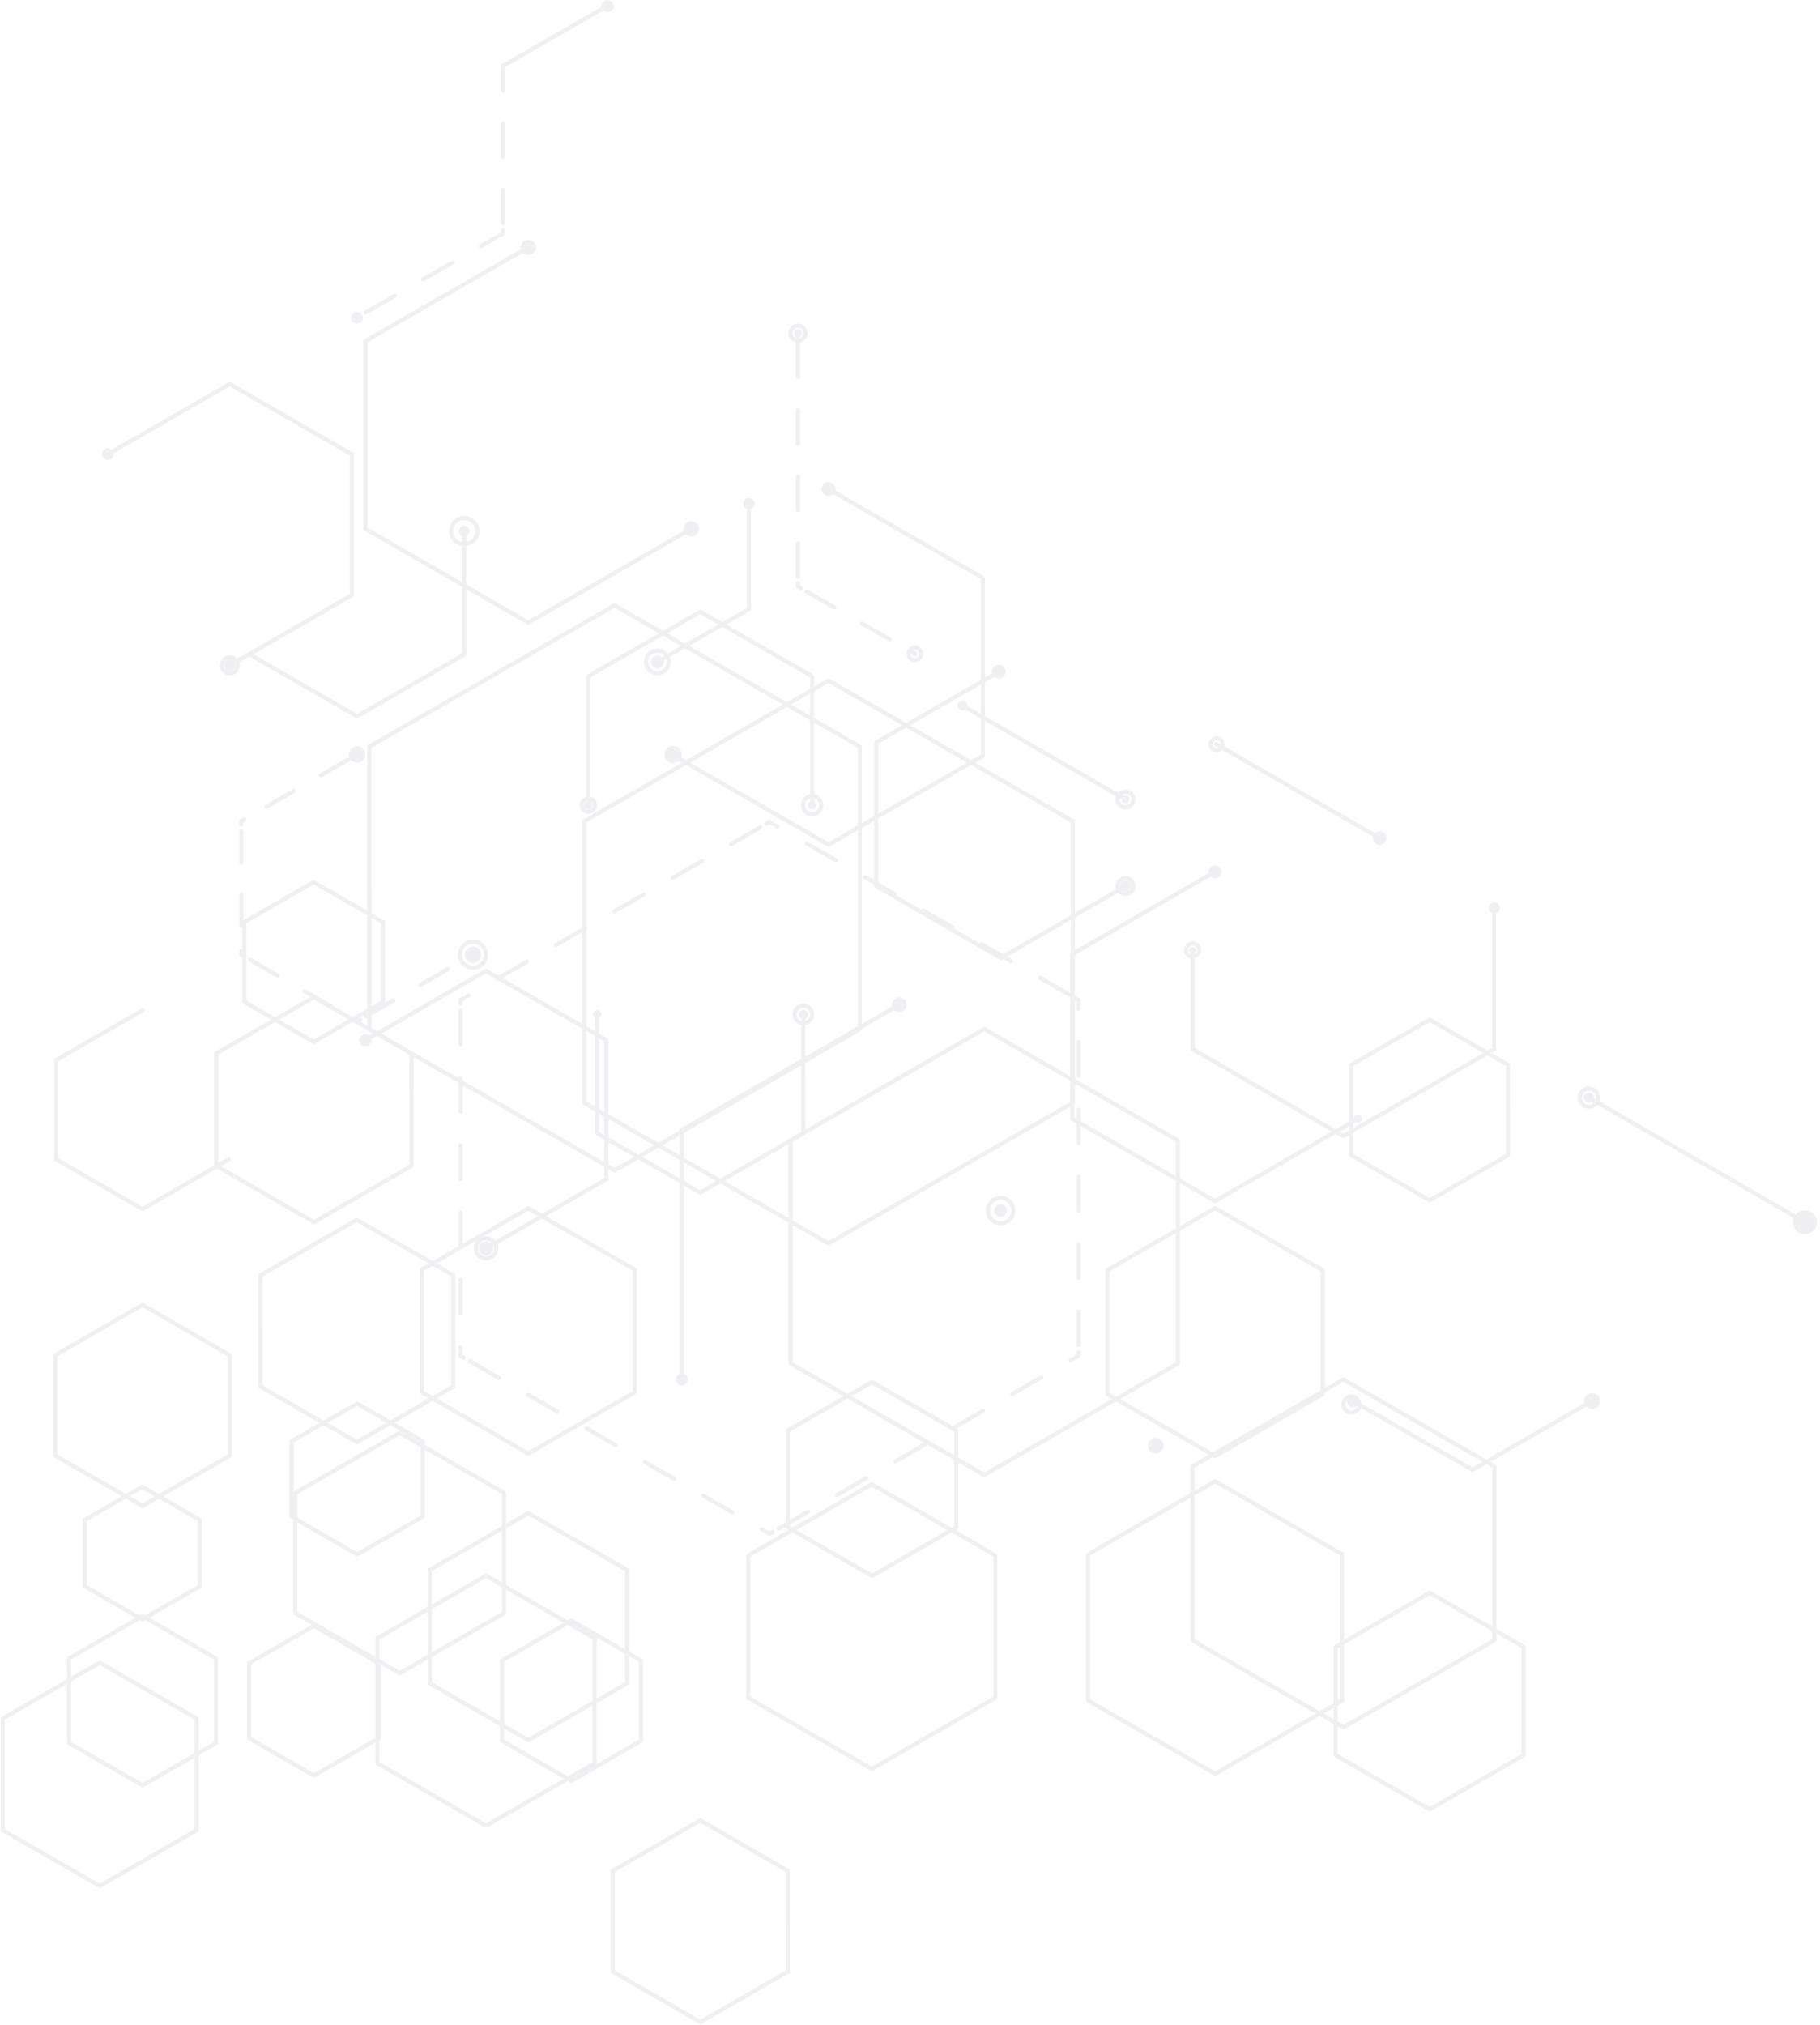 <svg width="659" height="733" viewBox="0 0 659 733" fill="none" xmlns="http://www.w3.org/2000/svg">
<g opacity="0.06">
<path d="M129.193 115.005L130.294 114.369" stroke="#080821" stroke-width="1.5" stroke-linecap="round" stroke-linejoin="round"/>
<path d="M132.498 113.098L179.865 85.82" stroke="#080821" stroke-width="1.5" stroke-linecap="round" stroke-linejoin="round" stroke-dasharray="12 12"/>
<path d="M180.967 85.186L182.069 84.552V83.284" stroke="#080821" stroke-width="1.5" stroke-linecap="round" stroke-linejoin="round"/>
<path d="M182.068 80.744L182.065 26.192" stroke="#080821" stroke-width="1.5" stroke-linecap="round" stroke-linejoin="round" stroke-dasharray="12 12"/>
<path d="M182.065 24.924V23.655" stroke="#080821" stroke-width="1.5" stroke-linecap="round" stroke-linejoin="round"/>
<path d="M182.508 23.656L220.02 2.052" stroke="#080821" stroke-width="1.5" stroke-linecap="round" stroke-linejoin="round"/>
<path d="M83.185 240.891L127.411 215.423L127.407 164.49L83.179 139.028L38.956 164.496" stroke="#080821" stroke-width="1.5" stroke-linecap="round" stroke-linejoin="round"/>
<path d="M90.499 236.961L129.298 259.298L168.095 236.954L168.09 192.273" stroke="#080821" stroke-width="1.5" stroke-linecap="round" stroke-linejoin="round"/>
<path d="M244.115 273.611L300.012 305.794L355.906 273.607L355.902 209.235L300.005 177.052" stroke="#080821" stroke-width="1.5" stroke-linecap="round" stroke-linejoin="round"/>
<path d="M288.922 120.606V121.874" stroke="#080821" stroke-width="1.5" stroke-linecap="round" stroke-linejoin="round"/>
<path d="M288.922 124.424L288.924 209.793" stroke="#080821" stroke-width="1.5" stroke-linecap="round" stroke-linejoin="round" stroke-dasharray="12.05 12.05"/>
<path d="M288.924 211.067V212.336L290.026 212.97" stroke="#080821" stroke-width="1.5" stroke-linecap="round" stroke-linejoin="round"/>
<path d="M292.137 214.186L329.088 235.46" stroke="#080821" stroke-width="1.5" stroke-linecap="round" stroke-linejoin="round" stroke-dasharray="11.5 11.5"/>
<path d="M330.144 236.067L331.246 236.703" stroke="#080821" stroke-width="1.5" stroke-linecap="round" stroke-linejoin="round"/>
<path d="M653.559 442.469L575.342 397.368" stroke="#080821" stroke-width="1.5" stroke-linecap="round" stroke-linejoin="round"/>
<path d="M51.589 365.751L20.355 383.738L20.358 419.709L51.593 437.694L82.827 419.705" stroke="#080821" stroke-width="1.5" stroke-linecap="round" stroke-linejoin="round"/>
<path d="M129.297 273.126L128.197 273.762" stroke="#080821" stroke-width="1.5" stroke-linecap="round" stroke-linejoin="round"/>
<path d="M126.105 274.966L89.491 296.05" stroke="#080821" stroke-width="1.5" stroke-linecap="round" stroke-linejoin="round" stroke-dasharray="11.4 11.4"/>
<path d="M88.447 296.652L87.344 297.286V298.555" stroke="#080821" stroke-width="1.5" stroke-linecap="round" stroke-linejoin="round"/>
<path d="M87.344 300.965L87.346 343.13" stroke="#080821" stroke-width="1.5" stroke-linecap="round" stroke-linejoin="round" stroke-dasharray="11.4 11.4"/>
<path d="M87.348 344.336V345.604L88.448 346.239" stroke="#080821" stroke-width="1.5" stroke-linecap="round" stroke-linejoin="round"/>
<path d="M90.54 347.443L127.156 368.523" stroke="#080821" stroke-width="1.5" stroke-linecap="round" stroke-linejoin="round" stroke-dasharray="11.4 11.4"/>
<path d="M128.201 369.125L129.303 369.761L130.406 369.125" stroke="#080821" stroke-width="1.5" stroke-linecap="round" stroke-linejoin="round"/>
<path d="M132.498 367.92L169.11 346.836" stroke="#080821" stroke-width="1.5" stroke-linecap="round" stroke-linejoin="round" stroke-dasharray="11.4 11.4"/>
<path d="M170.154 346.236L171.257 345.6" stroke="#080821" stroke-width="1.5" stroke-linecap="round" stroke-linejoin="round"/>
<path d="M138.67 333.801L113.562 319.344L88.457 333.803L88.459 362.717L113.567 377.171L138.672 362.713L138.67 333.801Z" stroke="#080821" stroke-width="1.5" stroke-linecap="round" stroke-linejoin="round"/>
<path d="M149.006 381.363L113.66 361.013L78.316 381.368L78.321 422.072L113.665 442.423L149.009 422.068L149.006 381.363Z" stroke="#080821" stroke-width="1.5" stroke-linecap="round" stroke-linejoin="round"/>
<path d="M164.149 461.697L129.212 441.582L94.277 461.702L94.279 501.935L129.216 522.048L164.151 501.931L164.149 461.697Z" stroke="#080821" stroke-width="1.5" stroke-linecap="round" stroke-linejoin="round"/>
<path d="M175.963 451.951L219.582 426.829L219.58 376.594L175.956 351.479L132.337 376.599" stroke="#080821" stroke-width="1.5" stroke-linecap="round" stroke-linejoin="round"/>
<path d="M83.179 490.586L51.595 472.401L20.014 490.588L20.016 526.961L51.599 545.145L83.181 526.957L83.179 490.586Z" stroke="#080821" stroke-width="1.5" stroke-linecap="round" stroke-linejoin="round"/>
<path d="M72.345 550.226L51.504 538.229L30.665 550.231L30.667 574.23L51.506 586.229L72.345 574.228V550.226Z" stroke="#080821" stroke-width="1.5" stroke-linecap="round" stroke-linejoin="round"/>
<path d="M71.213 622.114L36.106 601.901L1 622.118L1.002 662.548L36.111 682.761L71.215 662.544L71.213 622.114Z" stroke="#080821" stroke-width="1.5" stroke-linecap="round" stroke-linejoin="round"/>
<path d="M78.206 600.369L51.601 585.051L24.999 600.371L25.001 631.011L51.605 646.327L78.208 631.007L78.206 600.369Z" stroke="#080821" stroke-width="1.5" stroke-linecap="round" stroke-linejoin="round"/>
<path d="M153.035 521.747L129.312 508.088L105.588 521.749L105.59 549.072L129.314 562.731L153.037 549.07L153.035 521.747Z" stroke="#080821" stroke-width="1.5" stroke-linecap="round" stroke-linejoin="round"/>
<path d="M182.5 540.464L144.716 518.71L106.932 540.47L106.934 583.982L144.72 605.736L182.502 583.978L182.5 540.464Z" stroke="#080821" stroke-width="1.5" stroke-linecap="round" stroke-linejoin="round"/>
<path d="M137.206 602.134L113.675 588.587L90.144 602.136L90.147 629.237L113.677 642.784L137.208 629.232L137.206 602.134Z" stroke="#080821" stroke-width="1.5" stroke-linecap="round" stroke-linejoin="round"/>
<path d="M215.269 593.05L175.97 570.423L136.671 593.054L136.673 638.313L175.974 660.942L215.274 638.308L215.269 593.05Z" stroke="#080821" stroke-width="1.5" stroke-linecap="round" stroke-linejoin="round"/>
<path d="M311.352 270.285L222.53 219.143L133.71 270.293L133.716 372.584L222.54 423.723L311.358 372.575L311.352 270.285Z" stroke="#080821" stroke-width="1.5" stroke-linecap="round" stroke-linejoin="round"/>
<path d="M294.072 291.483L294.07 244.817L253.548 221.486L213.027 244.821L213.029 291.487" stroke="#080821" stroke-width="1.5" stroke-linecap="round" stroke-linejoin="round"/>
<path d="M229.835 459.619L191.296 437.43L152.76 459.624L152.762 504.005L191.301 526.194L229.839 504.001L229.835 459.619Z" stroke="#080821" stroke-width="1.5" stroke-linecap="round" stroke-linejoin="round"/>
<path d="M325.643 363.742L246.904 409.087L246.906 499.769" stroke="#080821" stroke-width="1.5" stroke-linecap="round" stroke-linejoin="round"/>
<path d="M238.027 239.618L271.192 220.519V182.324" stroke="#080821" stroke-width="1.5" stroke-linecap="round" stroke-linejoin="round"/>
<path d="M388.473 297.307L300.009 246.373L211.548 297.316L211.554 399.192L300.018 450.126L388.477 399.183L388.473 297.307Z" stroke="#080821" stroke-width="1.5" stroke-linecap="round" stroke-linejoin="round"/>
<path d="M348.568 255.459L407.559 289.424" stroke="#080821" stroke-width="1.5" stroke-linecap="round" stroke-linejoin="round"/>
<path d="M499.509 303.415L440.518 269.45" stroke="#080821" stroke-width="1.5" stroke-linecap="round" stroke-linejoin="round"/>
<path d="M191.284 89.528L132.297 123.498L132.301 191.434L191.292 225.397L250.28 191.425" stroke="#080821" stroke-width="1.5" stroke-linecap="round" stroke-linejoin="round"/>
<path d="M362.403 242.796L317.26 268.795L317.262 320.786L362.409 346.779L407.553 320.78" stroke="#080821" stroke-width="1.5" stroke-linecap="round" stroke-linejoin="round"/>
<path d="M226.984 568.315L191.303 547.774L155.626 568.319L155.628 609.409L191.307 629.951L226.986 609.404L226.984 568.315Z" stroke="#080821" stroke-width="1.5" stroke-linecap="round" stroke-linejoin="round"/>
<path d="M232.092 601.18L206.914 586.683L181.739 601.182L181.741 630.179L206.919 644.673L232.094 630.174L232.092 601.18Z" stroke="#080821" stroke-width="1.5" stroke-linecap="round" stroke-linejoin="round"/>
<path d="M216.198 367.244V410.253L253.545 431.755L290.89 410.25L290.888 367.241" stroke="#080821" stroke-width="1.5" stroke-linecap="round" stroke-linejoin="round"/>
<path d="M346.242 517.847L315.763 500.3L285.288 517.851L285.29 552.949L315.767 570.496L346.244 552.945L346.242 517.847Z" stroke="#080821" stroke-width="1.5" stroke-linecap="round" stroke-linejoin="round"/>
<path d="M360.423 563.082L315.67 537.318L270.921 563.089L270.923 614.626L315.676 640.392L360.427 614.622L360.423 563.082Z" stroke="#080821" stroke-width="1.5" stroke-linecap="round" stroke-linejoin="round"/>
<path d="M390.529 363.263V361.995L389.427 361.36" stroke="#080821" stroke-width="1.5" stroke-linecap="round" stroke-linejoin="round"/>
<path d="M387.188 360.071L280.868 298.855" stroke="#080821" stroke-width="1.5" stroke-linecap="round" stroke-linejoin="round" stroke-dasharray="12.19 12.19"/>
<path d="M279.749 298.212L278.649 297.576L277.547 298.212" stroke="#080821" stroke-width="1.5" stroke-linecap="round" stroke-linejoin="round"/>
<path d="M275.309 299.5L168.993 360.724" stroke="#080821" stroke-width="1.5" stroke-linecap="round" stroke-linejoin="round" stroke-dasharray="12.19 12.19"/>
<path d="M167.874 361.369L166.773 362.003V363.271" stroke="#080821" stroke-width="1.5" stroke-linecap="round" stroke-linejoin="round"/>
<path d="M166.773 365.848L166.778 488.288" stroke="#080821" stroke-width="1.5" stroke-linecap="round" stroke-linejoin="round" stroke-dasharray="12.19 12.19"/>
<path d="M166.778 489.578V490.846L167.88 491.48" stroke="#080821" stroke-width="1.5" stroke-linecap="round" stroke-linejoin="round"/>
<path d="M170.119 492.77L276.439 553.985" stroke="#080821" stroke-width="1.5" stroke-linecap="round" stroke-linejoin="round" stroke-dasharray="12.19 12.19"/>
<path d="M277.558 554.63L278.66 555.266L279.76 554.63" stroke="#080821" stroke-width="1.5" stroke-linecap="round" stroke-linejoin="round"/>
<path d="M281.999 553.341L388.314 492.117" stroke="#080821" stroke-width="1.5" stroke-linecap="round" stroke-linejoin="round" stroke-dasharray="12.19 12.19"/>
<path d="M389.434 491.472L390.534 490.837V489.569" stroke="#080821" stroke-width="1.5" stroke-linecap="round" stroke-linejoin="round"/>
<path d="M390.534 486.992L390.529 364.55" stroke="#080821" stroke-width="1.5" stroke-linecap="round" stroke-linejoin="round" stroke-dasharray="12.19 12.19"/>
<path d="M426.471 412.861L356.37 372.499L286.274 412.868L286.278 493.596L356.379 533.958L426.475 493.59L426.471 412.861Z" stroke="#080821" stroke-width="1.5" stroke-linecap="round" stroke-linejoin="round"/>
<path d="M285.27 677.247L253.574 658.998L221.88 677.251L221.882 713.751L253.578 732L285.272 713.749L285.27 677.247Z" stroke="#080821" stroke-width="1.5" stroke-linecap="round" stroke-linejoin="round"/>
<path d="M439.961 315.594L388.21 345.397L388.215 404.997L439.969 434.795L491.72 404.993" stroke="#080821" stroke-width="1.5" stroke-linecap="round" stroke-linejoin="round"/>
<path d="M431.832 343.927L431.836 379.812L486.429 411.246L541.02 379.805L541.018 328.733" stroke="#080821" stroke-width="1.5" stroke-linecap="round" stroke-linejoin="round"/>
<path d="M546.053 385.484L517.663 369.138L489.276 385.486L489.278 418.181L517.668 434.525L546.055 418.176L546.053 385.484Z" stroke="#080821" stroke-width="1.5" stroke-linecap="round" stroke-linejoin="round"/>
<path d="M478.947 459.8L439.969 437.359L400.997 459.805L400.999 504.691L439.974 527.13L478.949 504.685L478.947 459.8Z" stroke="#080821" stroke-width="1.5" stroke-linecap="round" stroke-linejoin="round"/>
<path d="M485.953 562.685L439.976 536.213L394.002 562.689L394.004 615.639L439.983 642.109L485.957 615.632L485.953 562.685Z" stroke="#080821" stroke-width="1.5" stroke-linecap="round" stroke-linejoin="round"/>
<path d="M541.101 530.862L486.436 499.389L431.775 530.868L431.78 593.819L486.443 625.291L541.103 593.813L541.101 530.862Z" stroke="#080821" stroke-width="1.5" stroke-linecap="round" stroke-linejoin="round"/>
<path d="M489.884 507.175L533.187 532.106L576.484 507.17" stroke="#080821" stroke-width="1.5" stroke-linecap="round" stroke-linejoin="round"/>
<path d="M551.722 596.193L517.675 576.591L483.63 596.197L483.632 635.403L517.679 655.005L551.724 635.401L551.722 596.193Z" stroke="#080821" stroke-width="1.5" stroke-linecap="round" stroke-linejoin="round"/>
<path d="M302.587 177.049C302.587 177.387 302.521 177.722 302.392 178.034C302.262 178.346 302.072 178.629 301.833 178.868C301.593 179.107 301.309 179.296 300.996 179.425C300.683 179.554 300.348 179.62 300.009 179.62C299.326 179.62 298.67 179.349 298.187 178.867C297.703 178.385 297.432 177.731 297.432 177.049C297.432 176.368 297.704 175.714 298.187 175.232C298.671 174.75 299.326 174.479 300.009 174.479C300.693 174.479 301.349 174.75 301.832 175.232C302.316 175.714 302.587 176.368 302.587 177.049Z" fill="#080821"/>
<path d="M221.577 0.644C221.782 0.847 221.944 1.09 222.055 1.356C222.165 1.622 222.222 1.908 222.222 2.196C222.222 2.485 222.165 2.77 222.055 3.037C221.944 3.303 221.782 3.545 221.577 3.749C221.164 4.16 220.604 4.391 220.021 4.391C219.437 4.391 218.878 4.16 218.465 3.749C218.26 3.545 218.098 3.303 217.987 3.037C217.876 2.77 217.819 2.485 217.819 2.196C217.819 1.908 217.876 1.622 217.987 1.356C218.098 1.09 218.26 0.847 218.465 0.644C218.669 0.44 218.912 0.278 219.179 0.167C219.446 0.057 219.732 0 220.021 0C220.31 0 220.596 0.057 220.863 0.167C221.13 0.278 221.373 0.44 221.577 0.644Z" fill="#080821"/>
<path d="M362.208 245.578C363.564 245.257 364.403 243.901 364.081 242.549C363.76 241.196 362.4 240.36 361.044 240.681C359.688 241.002 358.849 242.358 359.171 243.71C359.492 245.062 360.852 245.899 362.208 245.578Z" fill="#080821"/>
<path d="M442.299 315.594C442.299 316.211 442.054 316.802 441.616 317.238C441.179 317.674 440.586 317.919 439.968 317.919C439.349 317.919 438.756 317.674 438.319 317.238C437.881 316.802 437.636 316.211 437.636 315.594C437.636 314.977 437.881 314.386 438.319 313.949C438.756 313.513 439.349 313.268 439.968 313.268C440.586 313.268 441.179 313.513 441.616 313.949C442.054 314.386 442.299 314.977 442.299 315.594Z" fill="#080821"/>
<path d="M543.085 328.734C543.085 329.281 542.867 329.806 542.479 330.193C542.091 330.579 541.565 330.797 541.016 330.797C540.744 330.797 540.476 330.743 540.225 330.64C539.974 330.536 539.746 330.384 539.554 330.192C539.362 330.001 539.21 329.773 539.106 329.523C539.002 329.273 538.949 329.004 538.949 328.734C538.949 328.463 539.002 328.194 539.106 327.944C539.21 327.694 539.362 327.466 539.554 327.275C539.746 327.083 539.974 326.931 540.225 326.827C540.476 326.724 540.744 326.67 541.016 326.67C541.565 326.67 542.091 326.888 542.479 327.275C542.867 327.661 543.085 328.186 543.085 328.734Z" fill="#080821"/>
<path d="M657.708 443.756C658.422 441.468 657.141 439.037 654.847 438.325C652.553 437.612 650.115 438.89 649.401 441.177C648.687 443.465 649.968 445.897 652.262 446.609C654.556 447.321 656.994 446.044 657.708 443.756Z" fill="#080821"/>
<path d="M501.885 304.087C502.256 302.79 501.503 301.439 500.203 301.069C498.902 300.699 497.547 301.45 497.176 302.746C496.805 304.043 497.559 305.395 498.859 305.765C500.159 306.135 501.514 305.384 501.885 304.087Z" fill="#080821"/>
<path d="M579.37 507.439C579.52 505.846 578.347 504.434 576.75 504.284C575.153 504.135 573.737 505.305 573.587 506.897C573.437 508.49 574.61 509.902 576.207 510.052C577.804 510.201 579.22 509.031 579.37 507.439Z" fill="#080821"/>
<path d="M247.72 501.389C248.824 500.937 249.352 499.677 248.897 498.575C248.443 497.474 247.18 496.948 246.075 497.401C244.971 497.854 244.444 499.114 244.898 500.215C245.352 501.317 246.615 501.842 247.72 501.389Z" fill="#080821"/>
<path d="M132.564 378.795C133.781 378.67 134.666 377.585 134.541 376.371C134.416 375.157 133.328 374.275 132.111 374.4C130.894 374.524 130.009 375.609 130.134 376.823C130.259 378.037 131.347 378.92 132.564 378.795Z" fill="#080821"/>
<path d="M243.75 276.265C245.486 276.238 246.871 274.812 246.843 273.081C246.816 271.349 245.386 269.968 243.65 269.996C241.914 270.023 240.529 271.449 240.557 273.18C240.584 274.912 242.014 276.293 243.75 276.265Z" fill="#080821"/>
<path d="M253.042 191.426C253.042 192.154 252.752 192.854 252.235 193.369C251.718 193.884 251.017 194.174 250.286 194.174C249.555 194.174 248.854 193.884 248.337 193.369C247.821 192.854 247.53 192.154 247.53 191.426C247.53 190.697 247.821 189.998 248.337 189.482C248.854 188.967 249.555 188.677 250.286 188.677C251.017 188.677 251.718 188.967 252.235 189.482C252.752 189.998 253.042 190.697 253.042 191.426Z" fill="#080821"/>
<path d="M193.659 90.938C194.435 89.628 193.999 87.938 192.686 87.164C191.373 86.39 189.679 86.825 188.903 88.135C188.127 89.444 188.562 91.134 189.876 91.908C191.189 92.682 192.883 92.247 193.659 90.938Z" fill="#080821"/>
<path d="M421.295 523.365C421.295 523.925 421.129 524.472 420.817 524.938C420.505 525.403 420.062 525.766 419.543 525.98C419.024 526.195 418.454 526.251 417.903 526.142C417.352 526.032 416.847 525.763 416.45 525.367C416.053 524.971 415.782 524.467 415.673 523.917C415.563 523.368 415.619 522.799 415.834 522.282C416.049 521.765 416.413 521.323 416.88 521.012C417.346 520.7 417.895 520.534 418.457 520.534C419.21 520.534 419.931 520.833 420.464 521.364C420.996 521.894 421.295 522.614 421.295 523.365Z" fill="#080821"/>
<path d="M214.557 291.489C214.556 291.893 214.395 292.28 214.109 292.565C213.823 292.85 213.435 293.011 213.03 293.011C212.625 293.011 212.237 292.851 211.951 292.566C211.665 292.28 211.504 291.893 211.504 291.489C211.504 291.289 211.543 291.091 211.619 290.906C211.696 290.721 211.808 290.553 211.95 290.412C212.092 290.27 212.26 290.158 212.446 290.081C212.631 290.004 212.83 289.965 213.03 289.965C213.435 289.966 213.823 290.126 214.11 290.412C214.396 290.698 214.557 291.085 214.557 291.489Z" fill="#080821"/>
<path d="M217.725 367.241C217.725 367.543 217.636 367.838 217.468 368.089C217.3 368.34 217.062 368.536 216.782 368.651C216.503 368.767 216.195 368.797 215.899 368.738C215.602 368.68 215.33 368.534 215.116 368.321C214.902 368.108 214.756 367.836 214.697 367.54C214.638 367.244 214.669 366.938 214.785 366.659C214.901 366.38 215.097 366.142 215.349 365.975C215.6 365.808 215.896 365.719 216.199 365.719C216.603 365.72 216.991 365.88 217.277 366.166C217.563 366.451 217.724 366.838 217.725 367.241Z" fill="#080821"/>
<path d="M295.605 291.483C295.605 291.889 295.443 292.277 295.156 292.564C294.869 292.851 294.479 293.012 294.072 293.012C293.666 293.012 293.276 292.851 292.988 292.564C292.701 292.277 292.54 291.889 292.54 291.483C292.54 291.078 292.702 290.69 292.989 290.404C293.277 290.118 293.666 289.957 294.072 289.957C294.478 289.957 294.868 290.118 295.155 290.404C295.443 290.69 295.604 291.078 295.605 291.483Z" fill="#080821"/>
<path d="M332.204 236.703C332.204 236.956 332.103 237.199 331.923 237.379C331.743 237.558 331.5 237.658 331.245 237.658C331.119 237.659 330.995 237.634 330.878 237.586C330.762 237.538 330.656 237.468 330.567 237.379C330.477 237.291 330.407 237.185 330.358 237.069C330.31 236.953 330.285 236.829 330.285 236.703C330.285 236.449 330.386 236.205 330.566 236.026C330.747 235.846 330.991 235.745 331.245 235.745C331.371 235.745 331.496 235.77 331.613 235.818C331.729 235.866 331.835 235.937 331.924 236.026C332.013 236.115 332.083 236.22 332.131 236.337C332.179 236.453 332.204 236.577 332.204 236.703Z" fill="#080821"/>
<path d="M240.345 239.627C240.343 240.238 240.098 240.823 239.665 241.254C239.232 241.686 238.645 241.929 238.032 241.931C237.727 241.933 237.425 241.874 237.143 241.759C236.86 241.644 236.604 241.475 236.387 241.261C236.17 241.047 235.998 240.793 235.88 240.512C235.763 240.232 235.701 239.931 235.7 239.627C235.699 239.321 235.758 239.018 235.874 238.735C235.991 238.452 236.163 238.195 236.379 237.979C236.596 237.762 236.854 237.591 237.138 237.475C237.421 237.359 237.725 237.3 238.032 237.301C238.337 237.302 238.639 237.363 238.921 237.48C239.202 237.598 239.458 237.769 239.672 237.985C239.887 238.201 240.057 238.458 240.173 238.739C240.288 239.021 240.347 239.322 240.345 239.627Z" fill="#080821"/>
<path d="M169.99 192.271C169.99 192.776 169.789 193.26 169.431 193.616C169.073 193.973 168.588 194.174 168.082 194.174C167.576 194.174 167.09 193.973 166.733 193.616C166.375 193.26 166.174 192.776 166.174 192.271C166.174 191.766 166.375 191.283 166.733 190.926C167.09 190.569 167.576 190.368 168.082 190.368C168.588 190.368 169.073 190.569 169.431 190.926C169.789 191.283 169.99 191.766 169.99 192.271Z" fill="#080821"/>
<path d="M290.261 120.603C290.262 120.779 290.227 120.953 290.16 121.115C290.093 121.277 289.994 121.425 289.87 121.549C289.745 121.674 289.597 121.772 289.435 121.84C289.272 121.907 289.098 121.941 288.921 121.941C288.745 121.942 288.571 121.907 288.408 121.84C288.245 121.773 288.097 121.674 287.972 121.55C287.847 121.426 287.749 121.278 287.681 121.116C287.614 120.953 287.579 120.779 287.58 120.603C287.58 120.428 287.614 120.254 287.682 120.091C287.749 119.929 287.848 119.782 287.973 119.658C288.097 119.534 288.245 119.435 288.408 119.368C288.571 119.301 288.745 119.267 288.921 119.267C289.277 119.267 289.618 119.408 289.869 119.658C290.12 119.909 290.261 120.249 290.261 120.603Z" fill="#080821"/>
<path d="M408.958 289.424C408.958 289.794 408.811 290.149 408.548 290.411C408.286 290.672 407.93 290.819 407.559 290.819C407.375 290.82 407.193 290.784 407.023 290.714C406.853 290.644 406.698 290.541 406.568 290.411C406.438 290.282 406.335 290.128 406.264 289.959C406.194 289.789 406.158 289.608 406.158 289.424C406.158 289.241 406.194 289.059 406.264 288.89C406.335 288.72 406.438 288.566 406.568 288.437C406.698 288.307 406.853 288.204 407.023 288.134C407.193 288.064 407.375 288.029 407.559 288.029C407.93 288.029 408.286 288.176 408.548 288.437C408.811 288.699 408.958 289.054 408.958 289.424Z" fill="#080821"/>
<path d="M433.123 343.927C433.123 344.097 433.089 344.264 433.024 344.42C432.959 344.577 432.864 344.719 432.744 344.838C432.624 344.958 432.481 345.053 432.324 345.117C432.167 345.182 431.999 345.215 431.83 345.215C431.487 345.215 431.159 345.079 430.917 344.838C430.675 344.596 430.539 344.269 430.539 343.927C430.539 343.586 430.675 343.258 430.917 343.016C431.159 342.774 431.487 342.638 431.83 342.638C432.173 342.638 432.501 342.774 432.744 343.015C432.986 343.257 433.123 343.585 433.123 343.927Z" fill="#080821"/>
<path d="M292.523 367.243C292.523 367.566 292.427 367.881 292.247 368.149C292.068 368.417 291.812 368.626 291.514 368.749C291.215 368.873 290.887 368.905 290.569 368.842C290.252 368.779 289.961 368.624 289.733 368.396C289.504 368.168 289.348 367.878 289.285 367.561C289.222 367.245 289.255 366.918 289.378 366.62C289.502 366.322 289.712 366.067 289.98 365.888C290.249 365.709 290.565 365.614 290.888 365.614C291.322 365.614 291.738 365.785 292.044 366.091C292.351 366.397 292.523 366.811 292.523 367.243Z" fill="#080821"/>
<path d="M171.457 348.556C173.096 348.446 174.335 347.032 174.224 345.398C174.114 343.763 172.696 342.528 171.057 342.638C169.418 342.748 168.179 344.162 168.29 345.796C168.4 347.431 169.818 348.666 171.457 348.556Z" fill="#080821"/>
<path d="M85.273 240.895C85.273 241.448 85.052 241.978 84.66 242.369C84.269 242.759 83.737 242.979 83.183 242.98C82.909 242.98 82.637 242.926 82.383 242.821C82.129 242.716 81.899 242.563 81.705 242.369C81.511 242.176 81.357 241.946 81.252 241.693C81.147 241.44 81.093 241.169 81.093 240.895C81.093 240.621 81.146 240.35 81.251 240.097C81.356 239.844 81.51 239.614 81.704 239.421C81.898 239.227 82.129 239.074 82.383 238.969C82.636 238.864 82.908 238.811 83.183 238.811C83.737 238.811 84.269 239.03 84.661 239.421C85.053 239.812 85.273 240.342 85.273 240.895Z" fill="#080821"/>
<path d="M131.62 275.019C132.667 273.739 132.475 271.854 131.192 270.81C129.908 269.766 128.018 269.957 126.971 271.238C125.924 272.518 126.116 274.402 127.4 275.447C128.684 276.491 130.573 276.3 131.62 275.019Z" fill="#080821"/>
<path d="M490.112 509.401C491.344 509.275 492.241 508.177 492.115 506.948C491.988 505.719 490.887 504.825 489.655 504.951C488.423 505.077 487.526 506.175 487.652 507.404C487.779 508.633 488.88 509.527 490.112 509.401Z" fill="#080821"/>
<path d="M575.527 399.167C576.524 399.065 577.249 398.177 577.147 397.183C577.045 396.188 576.154 395.465 575.157 395.567C574.16 395.669 573.434 396.557 573.537 397.552C573.639 398.546 574.53 399.269 575.527 399.167Z" fill="#080821"/>
<path d="M493.181 404.993C493.181 405.282 493.095 405.564 492.934 405.804C492.773 406.043 492.545 406.23 492.277 406.341C492.01 406.451 491.716 406.48 491.432 406.423C491.148 406.367 490.888 406.228 490.683 406.024C490.479 405.819 490.339 405.559 490.283 405.276C490.227 404.993 490.256 404.7 490.367 404.433C490.478 404.167 490.666 403.939 490.907 403.779C491.148 403.619 491.431 403.534 491.72 403.534C491.912 403.534 492.102 403.572 492.28 403.645C492.457 403.719 492.618 403.826 492.754 403.962C492.889 404.097 492.997 404.258 493.07 404.435C493.143 404.612 493.181 404.801 493.181 404.993Z" fill="#080821"/>
<path d="M328.332 363.742C328.332 364.272 328.175 364.79 327.88 365.231C327.585 365.671 327.166 366.015 326.676 366.218C326.185 366.421 325.645 366.475 325.124 366.372C324.603 366.269 324.124 366.014 323.748 365.64C323.372 365.266 323.116 364.788 323.012 364.269C322.908 363.749 322.961 363.211 323.164 362.721C323.366 362.232 323.71 361.813 324.152 361.518C324.593 361.224 325.113 361.066 325.644 361.066C325.996 361.066 326.346 361.135 326.672 361.269C326.998 361.403 327.294 361.6 327.544 361.849C327.793 362.097 327.991 362.392 328.126 362.717C328.262 363.042 328.331 363.39 328.332 363.742Z" fill="#080821"/>
<path d="M272.408 184.032C273.354 183.354 273.57 182.039 272.89 181.096C272.21 180.152 270.892 179.937 269.946 180.615C269 181.293 268.784 182.608 269.464 183.551C270.144 184.495 271.462 184.71 272.408 184.032Z" fill="#080821"/>
<path d="M131.364 115.067C131.364 115.625 131.142 116.161 130.747 116.557C130.353 116.953 129.817 117.177 129.257 117.181C128.696 117.178 128.16 116.954 127.765 116.558C127.369 116.162 127.147 115.625 127.147 115.067C127.147 114.506 127.371 113.968 127.768 113.572C128.166 113.175 128.705 112.953 129.267 112.953C129.825 112.959 130.359 113.184 130.751 113.58C131.144 113.976 131.364 114.51 131.364 115.067Z" fill="#080821"/>
<path d="M41.111 164.45C41.111 165.009 40.89 165.545 40.494 165.941C40.099 166.337 39.563 166.561 39.002 166.564C38.724 166.564 38.449 166.509 38.193 166.403C37.936 166.296 37.703 166.14 37.508 165.944C37.312 165.747 37.157 165.514 37.052 165.258C36.947 165.001 36.893 164.727 36.895 164.45C36.895 164.174 36.949 163.9 37.055 163.645C37.161 163.39 37.316 163.158 37.511 162.962C37.707 162.767 37.94 162.612 38.195 162.506C38.451 162.401 38.725 162.346 39.002 162.346C39.279 162.346 39.554 162.4 39.81 162.506C40.066 162.611 40.298 162.766 40.494 162.962C40.69 163.157 40.846 163.389 40.952 163.644C41.057 163.9 41.112 164.173 41.111 164.45Z" fill="#080821"/>
<path d="M364.612 438.238C364.611 438.694 364.476 439.138 364.222 439.517C363.968 439.895 363.607 440.19 363.185 440.364C362.763 440.538 362.299 440.583 361.851 440.494C361.404 440.405 360.993 440.185 360.67 439.863C360.347 439.541 360.128 439.131 360.039 438.685C359.95 438.238 359.996 437.775 360.171 437.355C360.345 436.934 360.641 436.575 361.021 436.322C361.4 436.069 361.847 435.934 362.303 435.934C362.916 435.935 363.503 436.178 363.936 436.61C364.369 437.042 364.612 437.628 364.612 438.238Z" fill="#080821"/>
<path d="M350.353 255.461C350.353 255.933 350.165 256.386 349.83 256.72C349.496 257.054 349.042 257.241 348.568 257.241C348.095 257.241 347.641 257.054 347.306 256.72C346.971 256.386 346.783 255.933 346.783 255.461C346.783 254.989 346.971 254.536 347.306 254.203C347.641 253.869 348.095 253.681 348.568 253.681C349.042 253.681 349.496 253.869 349.83 254.203C350.165 254.536 350.353 254.989 350.353 255.461Z" fill="#080821"/>
<path d="M441.352 269.452C441.352 269.561 441.33 269.669 441.288 269.77C441.246 269.87 441.185 269.962 441.108 270.039C441.03 270.116 440.938 270.177 440.837 270.218C440.736 270.26 440.628 270.281 440.519 270.281C440.409 270.281 440.301 270.26 440.2 270.218C440.099 270.177 440.007 270.116 439.93 270.039C439.852 269.962 439.791 269.87 439.749 269.77C439.707 269.669 439.686 269.561 439.686 269.452C439.686 269.343 439.707 269.235 439.749 269.134C439.791 269.033 439.852 268.942 439.93 268.865C440.007 268.787 440.099 268.726 440.2 268.684C440.301 268.643 440.409 268.621 440.519 268.621C440.74 268.621 440.952 268.709 441.108 268.865C441.264 269.02 441.352 269.232 441.352 269.452Z" fill="#080821"/>
<path d="M409.516 320.78C409.516 321.038 409.465 321.294 409.366 321.532C409.267 321.771 409.122 321.988 408.939 322.17C408.756 322.353 408.538 322.498 408.299 322.597C408.06 322.695 407.804 322.746 407.545 322.746C407.286 322.746 407.029 322.695 406.79 322.597C406.551 322.498 406.334 322.353 406.151 322.17C405.968 321.988 405.822 321.771 405.723 321.532C405.624 321.294 405.573 321.038 405.573 320.78C405.573 320.259 405.781 319.759 406.151 319.39C406.52 319.021 407.022 318.814 407.545 318.814C408.067 318.815 408.569 319.022 408.938 319.39C409.308 319.759 409.516 320.259 409.516 320.78Z" fill="#080821"/>
<path d="M177.815 453.799C178.838 452.779 178.838 451.124 177.815 450.104C176.792 449.083 175.133 449.083 174.11 450.104C173.087 451.124 173.087 452.779 174.11 453.799C175.133 454.82 176.792 454.82 177.815 453.799Z" fill="#080821"/>
<path d="M410.124 290.688C410.824 289.277 410.245 287.568 408.831 286.87C407.416 286.171 405.702 286.749 405.002 288.16C404.302 289.57 404.881 291.28 406.296 291.978C407.71 292.676 409.424 292.098 410.124 290.688Z" stroke="#080821" stroke-width="1.5" stroke-linecap="round" stroke-linejoin="round"/>
<path d="M294.663 294.739C296.464 294.415 297.661 292.697 297.336 290.901C297.011 289.105 295.288 287.911 293.487 288.235C291.686 288.559 290.49 290.277 290.814 292.073C291.139 293.869 292.862 295.063 294.663 294.739Z" stroke="#080821" stroke-width="1.5" stroke-linecap="round" stroke-linejoin="round"/>
<path d="M293.141 369.489C294.384 368.249 294.384 366.238 293.141 364.998C291.897 363.758 289.881 363.758 288.638 364.998C287.395 366.238 287.395 368.249 288.638 369.489C289.881 370.729 291.897 370.729 293.141 369.489Z" stroke="#080821" stroke-width="1.5" stroke-linecap="round" stroke-linejoin="round"/>
<path d="M578.64 397.675C578.811 395.855 577.47 394.241 575.645 394.07C573.82 393.899 572.201 395.236 572.03 397.057C571.859 398.877 573.2 400.491 575.025 400.662C576.85 400.833 578.469 399.496 578.64 397.675Z" stroke="#080821" stroke-width="1.5" stroke-linecap="round" stroke-linejoin="round"/>
<path d="M289.987 123.086C291.362 122.496 291.997 120.907 291.405 119.536C290.814 118.166 289.22 117.533 287.846 118.122C286.472 118.712 285.837 120.301 286.428 121.672C287.019 123.043 288.613 123.676 289.987 123.086Z" stroke="#080821" stroke-width="1.5" stroke-linecap="round" stroke-linejoin="round"/>
<path d="M175.901 346.326C176.303 343.766 174.549 341.366 171.982 340.965C169.416 340.564 167.009 342.313 166.606 344.873C166.204 347.432 167.959 349.833 170.525 350.234C173.092 350.635 175.499 348.886 175.901 346.326Z" stroke="#080821" stroke-width="1.5" stroke-linecap="round" stroke-linejoin="round"/>
<path d="M172.782 192.973C173.171 190.39 171.387 187.982 168.797 187.594C166.207 187.206 163.792 188.985 163.403 191.568C163.014 194.151 164.798 196.56 167.388 196.947C169.978 197.335 172.393 195.556 172.782 192.973Z" stroke="#080821" stroke-width="1.5" stroke-linecap="round" stroke-linejoin="round"/>
<path d="M215.445 291.49C215.445 292.128 215.19 292.741 214.738 293.192C214.285 293.644 213.671 293.898 213.03 293.898C212.39 293.898 211.776 293.644 211.323 293.192C210.87 292.741 210.616 292.128 210.616 291.49C210.615 291.173 210.678 290.86 210.799 290.568C210.92 290.275 211.098 290.009 211.322 289.786C211.546 289.562 211.813 289.384 212.106 289.263C212.399 289.142 212.713 289.08 213.03 289.08C213.348 289.08 213.662 289.142 213.955 289.263C214.248 289.384 214.514 289.562 214.738 289.786C214.963 290.009 215.14 290.275 215.262 290.568C215.383 290.86 215.445 291.173 215.445 291.49V291.49Z" stroke="#080821" stroke-width="1.5" stroke-linecap="round" stroke-linejoin="round"/>
<path d="M86.083 240.895C86.084 241.275 86.009 241.651 85.863 242.002C85.718 242.353 85.504 242.672 85.235 242.941C84.965 243.209 84.645 243.422 84.293 243.567C83.942 243.713 83.564 243.787 83.183 243.787C82.802 243.787 82.425 243.713 82.073 243.567C81.721 243.422 81.401 243.209 81.131 242.941C80.862 242.672 80.648 242.353 80.502 242.002C80.356 241.651 80.281 241.275 80.281 240.895C80.281 240.127 80.587 239.391 81.131 238.848C81.675 238.306 82.414 238.001 83.183 238.001C83.564 238.001 83.942 238.076 84.294 238.221C84.646 238.367 84.965 238.58 85.235 238.849C85.504 239.117 85.718 239.436 85.863 239.788C86.009 240.139 86.084 240.515 86.083 240.895V240.895Z" stroke="#080821" stroke-width="1.5" stroke-linecap="round" stroke-linejoin="round"/>
<path d="M333.514 236.703C333.513 237.302 333.274 237.877 332.849 238.301C332.424 238.725 331.847 238.963 331.246 238.963C330.645 238.963 330.068 238.725 329.643 238.301C329.217 237.877 328.978 237.302 328.978 236.703C328.978 236.406 329.036 236.112 329.15 235.837C329.264 235.563 329.431 235.313 329.642 235.103C329.853 234.893 330.103 234.727 330.378 234.613C330.653 234.499 330.948 234.441 331.246 234.441C331.544 234.441 331.839 234.499 332.114 234.613C332.389 234.727 332.639 234.893 332.85 235.103C333.06 235.313 333.227 235.563 333.341 235.837C333.455 236.112 333.514 236.406 333.514 236.703Z" stroke="#080821" stroke-width="1.5" stroke-linecap="round" stroke-linejoin="round"/>
<path d="M434.242 343.927C434.242 344.243 434.18 344.556 434.058 344.847C433.937 345.139 433.759 345.404 433.535 345.627C433.311 345.851 433.045 346.028 432.753 346.148C432.46 346.269 432.146 346.331 431.83 346.331C431.513 346.331 431.2 346.269 430.907 346.148C430.615 346.027 430.349 345.85 430.125 345.627C429.902 345.403 429.724 345.138 429.603 344.847C429.482 344.555 429.419 344.243 429.419 343.927C429.421 343.29 429.675 342.68 430.127 342.229C430.579 341.779 431.191 341.526 431.83 341.525C432.469 341.525 433.082 341.778 433.534 342.229C433.986 342.679 434.241 343.29 434.242 343.927V343.927Z" stroke="#080821" stroke-width="1.5" stroke-linecap="round" stroke-linejoin="round"/>
<path d="M492.189 509C492.477 507.436 491.439 505.935 489.871 505.648C488.302 505.36 486.797 506.395 486.509 507.96C486.221 509.524 487.259 511.025 488.828 511.312C490.396 511.599 491.901 510.564 492.189 509Z" stroke="#080821" stroke-width="1.5" stroke-linecap="round" stroke-linejoin="round"/>
<path d="M241.422 241.941C242.707 240.067 242.226 237.508 240.346 236.226C238.467 234.944 235.901 235.424 234.616 237.298C233.33 239.173 233.812 241.732 235.691 243.014C237.571 244.296 240.137 243.816 241.422 241.941Z" stroke="#080821" stroke-width="1.5" stroke-linecap="round" stroke-linejoin="round"/>
<path d="M365.576 441.5C367.382 439.699 367.382 436.778 365.576 434.976C363.77 433.175 360.841 433.175 359.035 434.976C357.228 436.778 357.228 439.699 359.035 441.5C360.841 443.302 363.77 443.302 365.576 441.5Z" stroke="#080821" stroke-width="1.5" stroke-linecap="round" stroke-linejoin="round"/>
<path d="M442.685 269.452C442.685 270.025 442.456 270.574 442.05 270.978C441.644 271.383 441.093 271.61 440.519 271.61C440.234 271.611 439.951 271.556 439.688 271.449C439.424 271.341 439.184 271.182 438.982 270.981C438.78 270.781 438.62 270.542 438.51 270.28C438.401 270.018 438.344 269.736 438.344 269.452C438.344 268.879 438.572 268.329 438.978 267.924C439.385 267.519 439.936 267.291 440.51 267.291C440.795 267.29 441.078 267.345 441.342 267.453C441.606 267.561 441.846 267.72 442.048 267.921C442.25 268.122 442.41 268.36 442.52 268.623C442.629 268.886 442.685 269.167 442.685 269.452V269.452Z" stroke="#080821" stroke-width="1.5" stroke-linecap="round" stroke-linejoin="round"/>
<path d="M408.649 323.418C410.111 322.814 410.804 321.143 410.199 319.686C409.594 318.229 407.919 317.537 406.457 318.14C404.996 318.744 404.302 320.415 404.907 321.872C405.513 323.329 407.188 324.022 408.649 323.418Z" stroke="#080821" stroke-width="1.5" stroke-linecap="round" stroke-linejoin="round"/>
<path d="M177.584 455.238C179.405 454.345 180.157 452.15 179.262 450.334C178.368 448.518 176.166 447.769 174.345 448.661C172.524 449.553 171.773 451.748 172.667 453.564C173.562 455.381 175.763 456.13 177.584 455.238Z" stroke="#080821" stroke-width="1.5" stroke-linecap="round" stroke-linejoin="round"/>
</g>
</svg>
